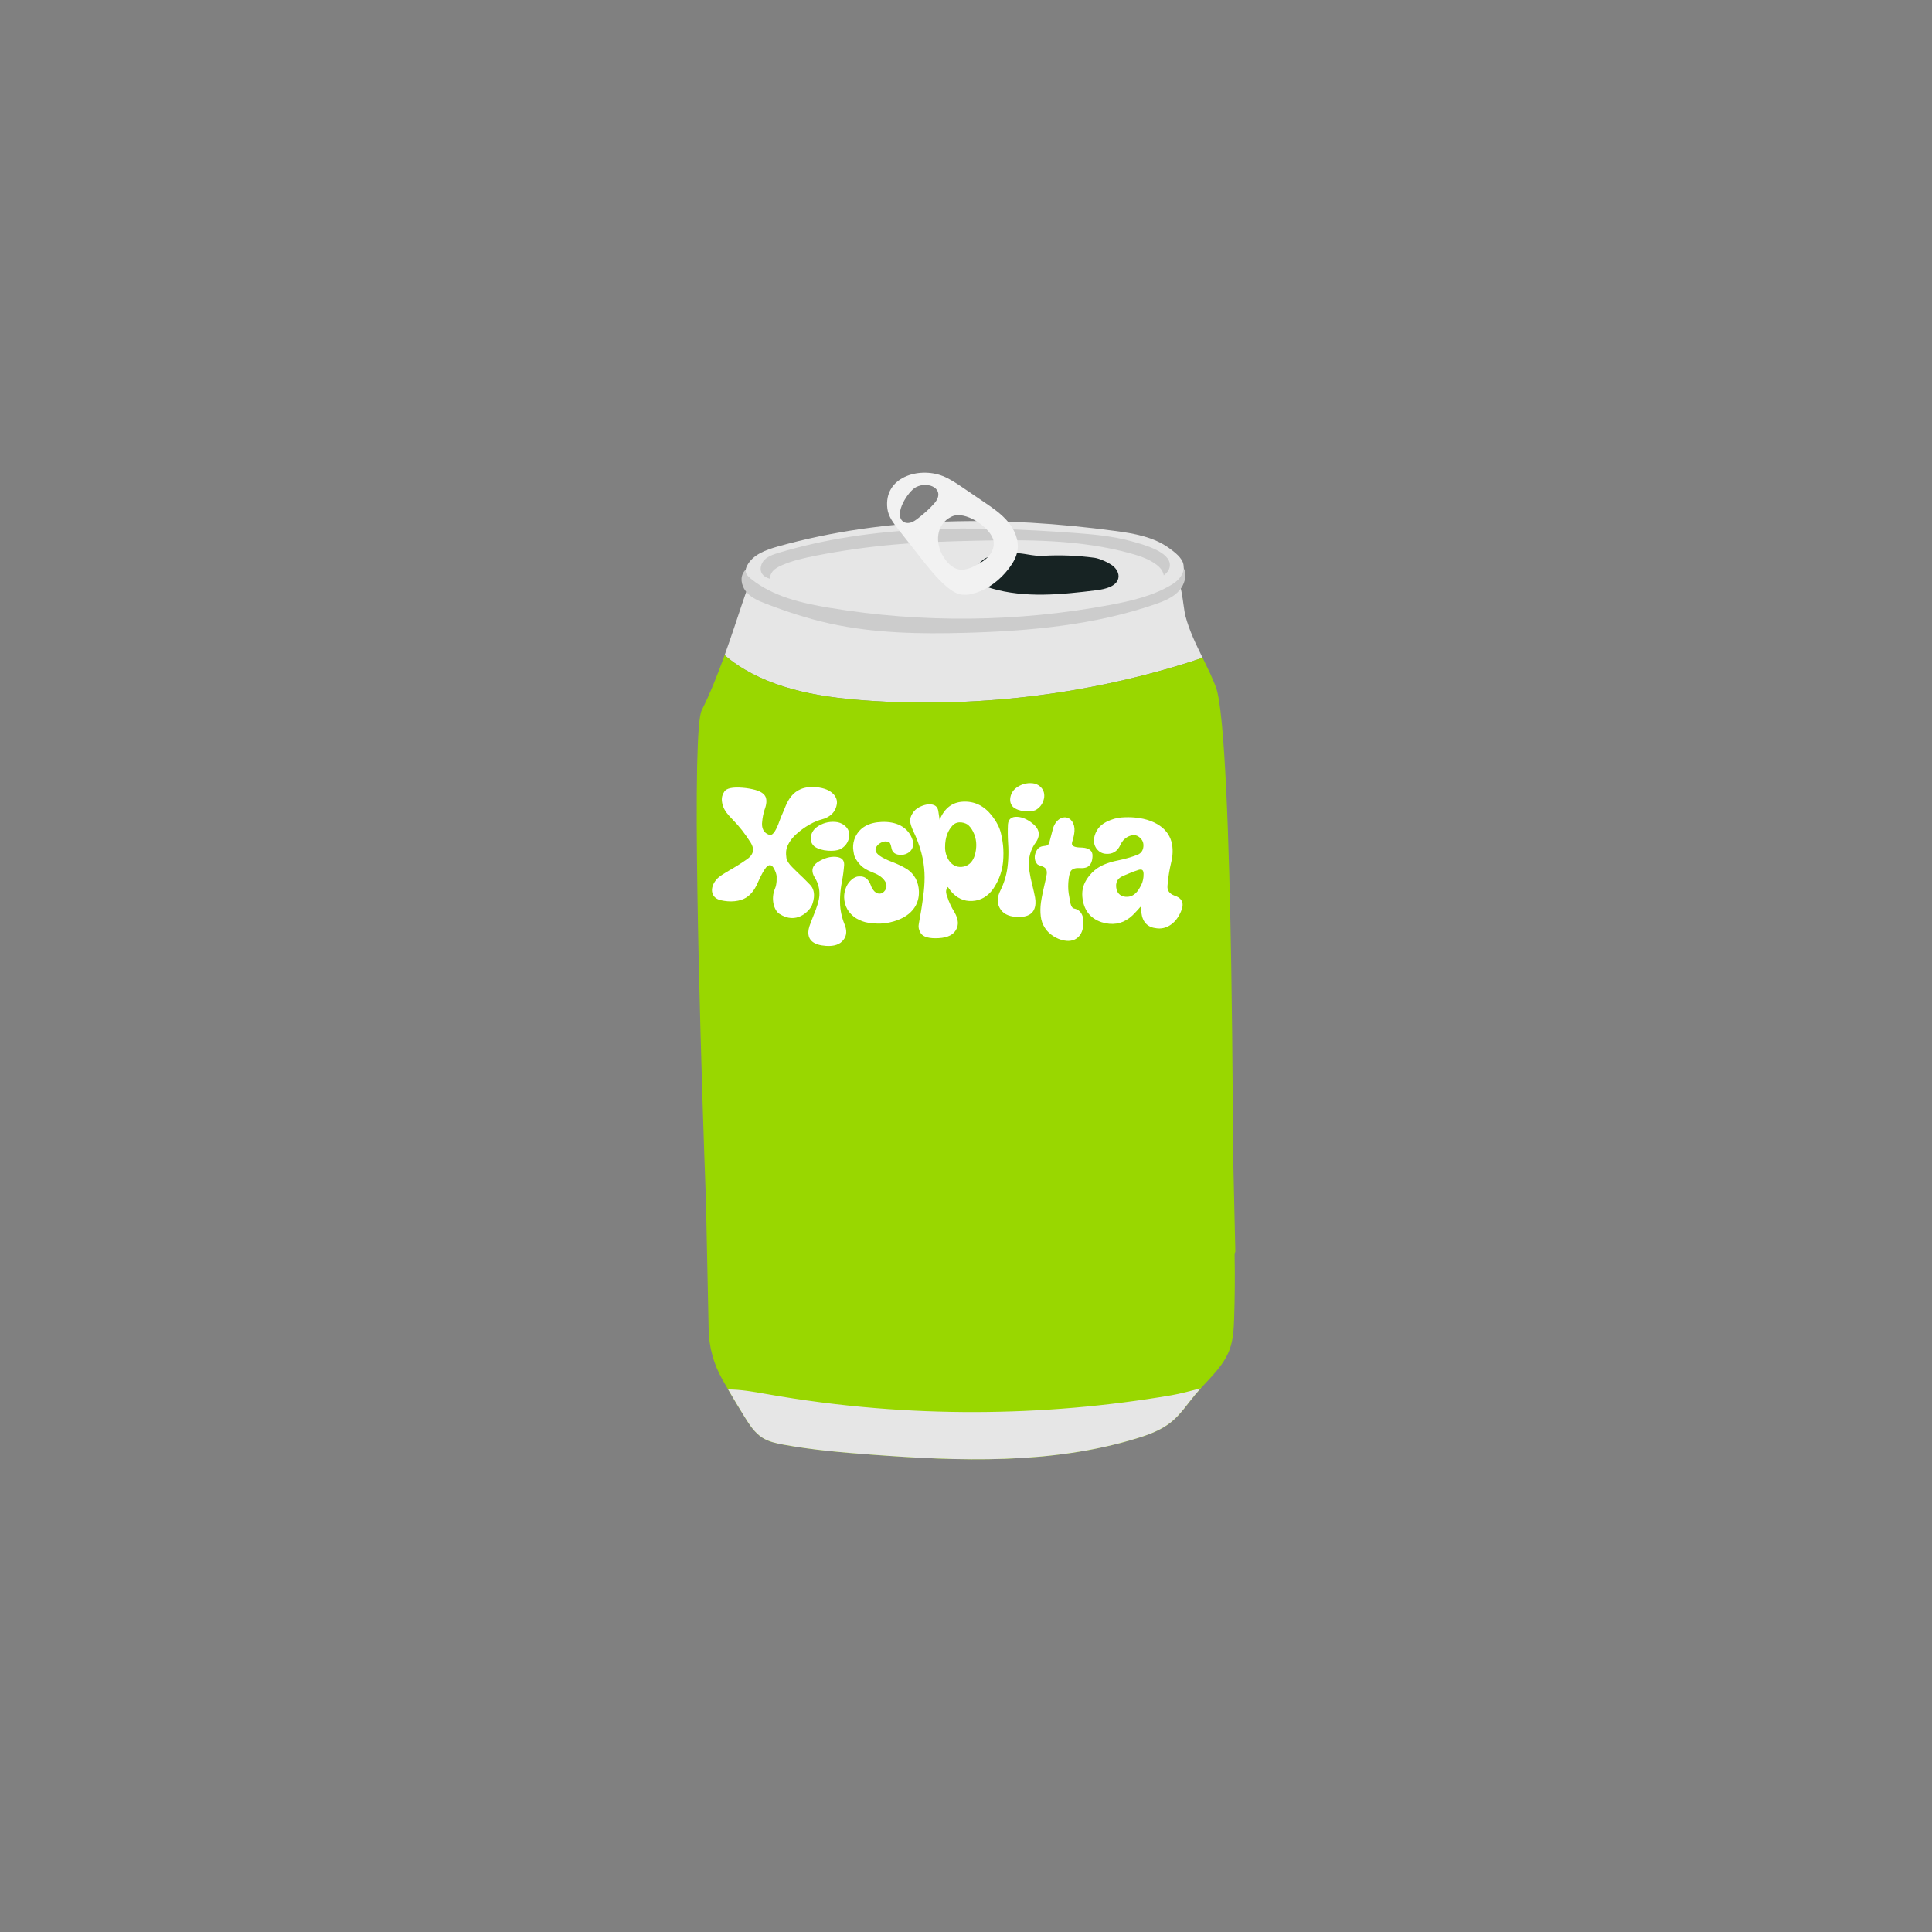 <?xml version="1.0" encoding="UTF-8"?>
<svg id="Capa_1" data-name="Capa 1" xmlns="http://www.w3.org/2000/svg" viewBox="0 0 1600 1600">
  <rect x="0" y="0" width="1600" height="1600" fill="#808080" stroke="none"/>
  <defs>
    <style>
      .cls-1 {
        fill: none;
      }

      .cls-1, .cls-2, .cls-3, .cls-4, .cls-5, .cls-6, .cls-7 {
        stroke-width: 0px;
      }

      .cls-2 {
        fill: #f2f2f2;
      }

      .cls-3 {
        fill: #99d700;
      }

      .cls-4 {
        fill: #172323;
      }

      .cls-5 {
        fill: #ccc;
      }

      .cls-6 {
        fill: #fff;
      }

      .cls-7 {
        fill: #e6e6e6;
      }
    </style>
  </defs>
  <g>
    <path class="cls-7" d="m600.09,542.57c14.06,12.17,31.36,20.47,48.99,26.03,19.15,6.04,39.13,9.05,59.1,10.8,22.08,1.93,44.29,2.63,66.45,2.4,45.61-.47,91.18-5.24,135.9-14.25,22.09-4.45,43.98-9.93,65.56-16.43,6.62-1.99,13.27-4.07,19.82-6.43-5.5-11.18-10.96-22.36-14.13-34.37-2.44-9.23-2.56-32.5-11.43-36.05-3.23-1.29-8.95,10.86-12.42,10.91-61.74.93-125.76-4.68-187.5-5.37-25.47-.28-50.97,1.23-76.23,4.52l-2.93-.25c-10.3,0-20.6-1.46-30.89-.92-10.29.55-29.75-11.98-37.11-4.76-3.6,3.54-11.8,32.65-23.17,64.16Z"/>
    <path class="cls-3" d="m598.15,1142.32c1.6,2.82,3.22,5.62,4.85,8.42,4.48,7.7,9.08,15.35,13.79,22.92,3.98,6.41,8.24,12.98,14.62,17.02,5.21,3.29,11.4,4.61,17.47,5.72,23.81,4.36,47.98,6.44,72.13,8.23,73.65,5.49,149.19,8.25,219.85-13.26,10.42-3.18,20.93-6.99,29.36-13.9,7.79-6.39,13.34-15.03,19.83-22.75,1.41-1.68,2.87-3.32,4.36-4.96,9.17-10.05,19.31-19.55,23.94-32.21,2.96-8.1,3.4-16.86,3.7-25.48.61-17.69.74-35.4.4-53.1l.6-2.6c-.48-20.62-.95-41.24-1.42-61.86-.16-6.7-.31-13.41-.46-20.11-.1-4.49-.2-74.41-1.5-153.74-.01-.79-.02-1.58-.04-2.38-1.64-98.05-5.13-209.55-12.75-229.49-2.88-7.54-6.41-14.82-9.97-22.09-.33-.67-.66-1.34-.99-2.01-6.55,2.35-13.2,4.43-19.82,6.43-21.58,6.5-43.47,11.98-65.56,16.43-44.72,9.01-90.28,13.78-135.9,14.25-22.16.23-44.37-.47-66.45-2.4-19.96-1.75-39.94-4.76-59.09-10.8-17.63-5.56-34.93-13.86-48.99-26.03-.24.68-.49,1.36-.74,2.05-5.43,14.93-11.56,30.28-18.25,43.61-2.01,4.01-3.17,20.03-3.72,43.59-.03,1.23-.05,2.48-.09,3.76-2.19,108.18,7.37,360.48,7.37,360.48.55,26.56,1.11,53.12,1.66,79.68.12,6.1.33,16.23.53,25.52.3,14.41,4.18,28.53,11.3,41.06Z"/>
    <path class="cls-7" d="m603,1150.74c4.48,7.7,9.08,15.35,13.78,22.92,3.98,6.41,8.25,12.98,14.62,17.02,5.21,3.29,11.4,4.61,17.46,5.72,23.81,4.36,47.98,6.44,72.13,8.23,73.65,5.49,149.2,8.25,219.85-13.26,10.43-3.18,20.93-6.99,29.36-13.91,7.79-6.39,13.35-15.03,19.83-22.75,1.41-1.68,2.87-3.32,4.36-4.96-8.48,2.17-16.8,4.49-24.35,5.78-26.69,4.54-53.57,7.97-80.54,10.29-54.46,4.67-109.32,4.81-163.81.38-30.62-2.49-61.11-6.41-91.36-11.78-10.25-1.82-20.97-3.73-31.35-3.7Z"/>
    <path class="cls-5" d="m976.95,488.7c-5.1,6.02-12.79,9.09-20.24,11.67-50.12,17.33-103.67,22.21-156.69,23.7-37.81,1.06-75.99.43-112.92-7.73-17.98-3.97-35.53-9.7-52.7-16.33-5.58-2.15-11.3-4.52-15.45-8.82-4.15-4.3-6.34-11.07-3.65-16.41,3.69-7.32,13.61-8.18,21.8-8.05,35.3.55,70.59,1.09,105.89,1.64,33.12.51,66.25,1.02,99.35,2.51,26,1.17,52.02,2.94,78.02,1.75,16.25-.75,32.38-2.71,48.51-4.7,5.13-.63,9.71-1.89,11.95,3.77,2.19,5.53-.2,12.68-3.86,17Z"/>
    <path class="cls-7" d="m923.83,439.73c-93.1-12.5-189.11-12.54-279.56,12.81-9.98,2.8-20.9,6.73-25.6,15.97-.75,1.47-1.32,3.11-1.11,4.75.31,2.51,2.33,4.44,4.29,6.03,18.19,14.74,42.02,20.22,65.12,24.06,76.76,12.75,155.76,11.94,232.25-2.37,17.75-3.32,35.71-7.5,51.17-16.83,5.81-3.51,10.93-9.08,9.72-16.47-.95-5.79-7.4-10.47-11.82-13.71-12.72-9.3-29.19-12.2-44.45-14.25Z"/>
    <path class="cls-5" d="m631.09,475.11c1.51,2.29,4.15,3.45,6.79,4.33-.19-1.65.15-3.41.98-4.84,1.79-3.11,5.15-4.95,8.43-6.4,9.07-4,18.84-6.16,28.57-8.07,21.9-4.29,44.03-7.39,66.27-9.29,21.84-1.86,43.76-2.57,65.67-3.05,43.12-.97,86.91-1.01,128.48,10.49,7.05,1.95,14.13,4.28,20.17,8.41,2.54,1.74,4.94,3.85,6.31,6.61.49.99.84,2.05,1.04,3.15,2.83-2.14,4.76-4.73,5.02-7.86.95-11.79-22.81-17.83-31.05-20.16-16.2-4.57-33.08-6.02-49.8-7.22-81.55-5.87-165.02-6.9-243.31,16.65-4.1,1.24-8.34,2.63-11.4,5.62-3.06,2.99-4.53,8.06-2.17,11.63Z"/>
    <path class="cls-1" d="m880.93,473.19c-.15-.15-.3-.29-.45-.44"/>
    <path class="cls-4" d="m864.46,460.25c13.99-.75,28.07-.18,41.93,1.68,4.28.57,11.71,3.98,15.01,6.52,3.3,2.54,5.61,6.52,4.76,10.39-1.47,6.73-10.58,9.03-18.04,9.96-29.01,3.61-59.18,6.64-87.02-1.54-4.58-1.35-9.38-3.23-11.84-7-3.9-5.99.21-14.19,6.72-17.87,6.51-3.69,14.55-4.07,22.2-4.34,10.15-.37,16.14,2.76,26.28,2.22Z"/>
    <path class="cls-2" d="m743.92,438.33c6.11,7.79,12.22,15.57,18.33,23.35,6.89,8.78,13.86,17.64,22.45,24.74,2.78,2.29,5.78,4.43,9.22,5.44,4.4,1.3,9.12.64,13.47-.68,11.21-3.38,20.83-10.96,27.98-20.25,3.42-4.45,6.39-9.45,7.27-15.04,1.33-8.39-2.28-17.04-7.73-23.63-5.45-6.59-12.61-11.48-19.67-16.28-5.93-4.03-11.86-8.06-17.8-12.1-5.39-3.67-10.84-7.36-16.89-9.72-19.77-7.71-48.98,1.06-45.66,27.12.82,6.44,4.99,11.92,9.02,17.04Zm44.32-10.58c10.86-5.11,30.56,8.23,34.13,18.56,1.55,4.5.08,9.58-2.79,13.29-2.86,3.71-6.94,6.26-11.07,8.44-4.72,2.49-10.09,4.65-15.31,3.33-5.08-1.29-8.86-5.6-11.73-10.04-7.3-11.29-6.69-27.24,6.77-33.58Zm-29.73-24.27c10.71-5.62,25.4,1.96,15.05,13.62-3.96,4.47-8.49,8.4-13.2,12.07-1.84,1.43-3.74,2.86-5.98,3.55-2.23.69-4.85.54-6.68-.95-7.7-6.29,4.38-24.92,10.81-28.29Z"/>
  </g>
  <g>
    <path class="cls-6" d="m883.41,779.18c-6.17-.41-12.78-4.16-16.36-8.43-2.36-2.81-3.94-5.96-4.73-9.45-.66-3.23-.86-6.86-.58-10.86.25-3.61,1.3-9.38,3.17-17.3,1.24-5.22,1.89-8.31,1.96-9.29.03-.44.1-1.14,0-2.1-.56-4.89-6.3-4.22-7.99-6.22-1.36-1.62-2.11-3.6-1.93-6.24.11-1.61.64-3.27,1.59-4.97,1.51-2.74,3.68-3.45,6.45-3.74,1.39-.14,3.31-.23,4.01-2.91,2.01-7.81,2.89-11.14,3.2-12.1,1.28-3.69,3.3-6.28,6.05-7.76,1.37-.69,2.77-.99,4.18-.89,2.1.14,3.87,1.2,5.31,3.16,1.61,2.27,2.31,5.02,2.09,8.24-.17,2.49-.76,5.32-1.76,8.49-.18.53-.3,1.11-.34,1.74-.13,1.91,1.78,2.99,5.74,3.26l2.94.13c5.86.4,8.64,2.82,8.34,7.27l-.05.81c-.27,4.01-1.73,6.7-4.38,8.09-1.67.67-3.43.94-5.28.82l-.51-.04c-3.57-.24-6.07.47-7.51,2.14-1.2,1.73-1.97,5.07-2.3,10-.27,3.96,0,7.88.82,11.76.6,2.86.86,9.01,3.98,9.63,8.19,1.62,8,10.7,7.66,13.6-.28,2.4-.74,4.83-1.9,6.96-2.65,4.88-7.13,6.53-11.86,6.21Z"/>
    <path class="cls-6" d="m848.72,671.88c-4-.39-7.23-1.56-9.69-3.53-1.88-1.9-2.68-4.27-2.41-7.1.39-3.55,2-6.45,4.83-8.68,4.14-3.09,8.69-4.39,13.66-3.91,2.39.23,4.47,1.12,6.23,2.67,2.63,2.32,3.77,5.26,3.42,8.82-.1.98-.31,1.91-.64,2.82-1.18,3.53-3.36,6.17-6.53,7.92-2.31,1.01-5.27,1.33-8.88.98Zm-7.09,87.47c10.12.61,15.42-3.06,15.9-11.03.09-1.56-.02-3.29-.35-5.17-.64-3.23-1.35-6.43-2.14-9.62-2.26-8.77-3.26-15.4-2.98-19.9.36-5.96,2.28-11.29,5.75-15.99,1.51-2.16,2.32-4.27,2.44-6.33.18-2.98-1.17-5.79-4.05-8.41-4.56-4-9.12-6.15-13.66-6.42-4.84-.29-7.44,1.83-7.82,6.37-.22,5.19-.16,10.36.16,15.54.31,4.63.32,9.19.05,13.69-.13,2.15-.33,4.27-.61,6.36-.84,6.52-2.79,12.9-5.87,19.14-1.28,2.57-2,5.01-2.14,7.3-.15,2.49.37,4.83,1.56,7.01,2.42,4.56,7,7.05,13.75,7.46Z"/>
    <path class="cls-6" d="m777.34,776.95c-7.73.42-12.63-.91-14.71-3.98-1.18-1.8-1.82-3.63-1.92-5.49-.1-1.86,1.44-8.66,2.19-13.58,3.33-21.83,6.19-39.02-6.89-66.34-.98-2.05-2.17-5.58-2.27-7.44-.11-2,.47-4.05,1.73-6.13,1.48-2.58,3.57-4.51,6.27-5.78,2.7-1.27,5.08-1.97,7.13-2.08,4.79-.26,7.51,1.53,8.16,5.37l.69,4.6c.19.87.34,1.82.45,2.84,3.89-9.53,10.31-14.54,19.26-15.02,9.48-.52,17.44,3.29,23.87,11.42,4.01,5.13,6.55,10.06,7.65,14.81,1.09,4.75,1.74,9,1.95,12.77.13,2.4.14,4.82.03,7.28-.27,9.48-3.11,18.17-8.51,26.06-4.52,6.23-10.27,9.53-17.26,9.91-6.99.38-12.95-2.41-17.89-8.37-.69-.89-1.46-1.98-2.31-3.26-1.05,1.38-1.54,2.76-1.47,4.13.07,1.27.41,2.63,1.03,4.06,1.31,4.24,3.31,8.52,6,12.84,1.68,2.95,2.59,5.67,2.72,8.16.11,2.1-.29,4.04-1.23,5.8-2.21,4.53-7.1,7.01-14.67,7.42Zm18.93-58.99c11.46-.8,12.22-14.52,12.24-18.17.04-5.83-2.39-12.5-6.47-16.35-2.04-1.92-8.9-4.33-13.09.12-3.51,3.74-6.38,9.38-6.28,18.44.08,7.38,4.62,16.58,13.59,15.96Z"/>
    <path class="cls-6" d="m728.91,764.89c-3.18.07-6.49-.17-9.91-.7-3.43-.54-6.77-1.77-10.02-3.71-6.32-4.13-9.62-9.84-9.89-17.13-.09-2.35.27-4.69,1.07-7.02,1.19-3.72,3.36-6.69,6.51-8.91,1.63-.99,2.93-1.5,3.91-1.54l1.61-.06c4.06-.15,7.04,2.27,8.94,7.24.61,1.94,1.63,3.66,3.06,5.18,1.26,1.08,2.29,1.66,3.08,1.73.79.07,1.28.1,1.47.09,1.12-.04,2.21-.55,3.25-1.52,1.51-1.52,2.24-3.19,2.17-5-.03-.83-.23-1.71-.61-2.62-1.8-3.56-5.33-6.32-10.59-8.29-4.77-1.78-8.35-3.98-10.75-6.59-2.86-3.18-4.52-6.03-4.98-8.56-.46-2.53-.71-4.26-.74-5.19-.11-3.13.51-6.19,1.87-9.18,3.78-7.88,11.1-12.02,21.96-12.41,5.87-.21,10.95.75,15.25,2.9,5.2,2.75,8.66,6.96,10.38,12.63.17.73.27,1.44.3,2.12.11,3.08-1,5.55-3.33,7.4-1.86,1.39-3.94,2.13-6.24,2.21-5.09.19-7.93-1.89-8.53-6.23-.5-2.87-1.39-4.43-2.67-4.68-.99-.16-1.7-.23-2.14-.22-1.17.04-2.36.36-3.57.94-1.68.85-2.94,1.92-3.78,3.22-.65,1.1-.95,2.12-.92,3.05.11,3.13,4.97,6.51,14.55,10.13,3.77,1.43,7.34,3.14,10.7,5.12,3.35,1.98,6.03,4.75,8.02,8.31,1.64,3.27,2.53,6.77,2.66,10.49.16,4.31-.73,8.28-2.65,11.93-2.94,5.25-7.77,9.18-14.49,11.77-4.78,1.89-9.77,2.93-14.95,3.12Z"/>
    <path class="cls-6" d="m685.79,704.53c-4.56-.32-8.3-1.45-11.21-3.4-2.24-1.91-3.29-4.31-3.14-7.2.24-3.64,1.91-6.63,4.99-8.97,4.52-3.24,9.62-4.67,15.29-4.28,2.72.19,5.14,1.06,7.23,2.6,3.12,2.32,4.58,5.3,4.39,8.94-.05,1-.24,1.96-.57,2.89-1.14,3.63-3.46,6.37-6.96,8.23-2.57,1.07-5.91,1.47-10.02,1.19Zm-1.74,78.82c-10.11-.7-14.97-4.62-14.6-11.76.07-1.4.37-2.92.9-4.55.98-2.79,2.03-5.55,3.15-8.29,3.18-7.52,4.88-13.29,5.09-17.32.28-5.34-1.06-10.31-4-14.91-1.26-2.11-1.85-4.08-1.75-5.92.14-2.67,1.78-5,4.92-6.98,4.96-3,9.71-4.34,14.25-4.03,4.83.33,7.19,2.54,7.08,6.62-.34,4.64-.95,9.23-1.82,13.79-.8,4.08-1.3,8.13-1.51,12.16-.1,1.93-.13,3.84-.08,5.73.13,5.9,1.39,11.81,3.78,17.73,1,2.44,1.45,4.69,1.34,6.75-.12,2.23-.88,4.25-2.3,6.04-2.89,3.76-7.7,5.4-14.44,4.94Z"/>
    <path class="cls-6" d="m675.82,651.9c-21-1.79-24.49,14.69-27.56,21.33-.96,2.09-1.82,4.23-2.61,6.42-2.72,7.72-5.24,11.69-7.57,11.89-1.53-.12-7.21-1.78-7.01-9.51l.14-1.58c.29-3.33.94-6.59,1.95-9.78.83-2.19,1.32-4.16,1.48-5.93.16-1.81-.04-3.4-.6-4.76-1.13-2.59-4.01-4.54-8.65-5.84-3.41-.9-6.86-1.49-10.37-1.77-8.36-.66-13.42.41-15.16,3.2-1.21,1.9-1.89,3.67-2.03,5.32-.15,1.69.05,3.55.59,5.59.73,2.48,1.84,4.67,3.32,6.6,1.48,1.92,3.1,3.75,4.85,5.51,5.49,5.52,10.53,11.97,15.14,19.33,1.43,2.32,2.05,4.47,1.87,6.45-.23,2.61-1.82,4.97-4.77,7.08-4.83,3.4-9.82,6.55-14.97,9.46-3.77,2.17-6.57,3.97-8.39,5.42-1.83,1.45-3.31,3.27-4.46,5.48-.78,1.59-1.23,3.11-1.35,4.54-.13,1.43.07,2.79.59,4.06,1,2.54,3.16,4.24,6.48,5.09,2.04.46,4.03.76,5.96.91,4,.31,7.77-.09,11.31-1.21,5.22-1.71,9.38-5.67,12.46-11.88l1.43-3.07c2.49-5.62,4.7-9.61,6.63-11.96,1.15-1.27,2.25-1.86,3.28-1.78,1.12.09,2.16.97,3.09,2.66,1.48,2.75,2.24,5.02,2.28,6.83.04,1.81.03,3.11-.04,3.91-.18,2.02-.49,4.11-1.36,6.13-3.5,8.15-.93,17.74,3.61,20.73,14.15,9.3,24.45-2.22,26.62-6.2.76-1.43,5.06-11.79-1.3-17.99-2.58-2.51-4.94-5.16-7.59-7.54-1.38-1.25-3.72-3.54-7-6.85-2.96-2.95-4.57-5.52-4.85-7.7-.28-2.19-.37-3.87-.27-5.05.16-1.86.64-3.66,1.43-5.43,1.38-2.86,3.17-5.4,5.36-7.6,4.28-4.33,13.3-11.33,22.66-13.77,6.05-1.57,11.9-5.5,12.68-13.59.37-3.79-2.66-11.89-17.31-13.14Z"/>
    <path class="cls-6" d="m958.91,768.88l-.96-.09c-7.5-.69-11.74-5.02-12.73-12.99l-.68-4.89c-1.38,1.64-2.82,3.23-4.3,4.76-6.22,6.99-13.4,10.12-21.53,9.38-2.07-.19-4.23-.63-6.48-1.32-9.57-3.24-14.86-10.21-15.87-20.92-.13-1.51-.13-2.99,0-4.43.5-5.48,3.18-10.7,8.03-15.68,2.95-2.95,6.23-5.17,9.82-6.66,3.6-1.49,7.36-2.63,11.29-3.39,5.74-1.14,11.33-2.75,16.77-4.82,2.8-1.3,4.35-3.54,4.64-6.74.28-3.03-.75-5.54-3.09-7.52-1.34-1.14-2.73-1.78-4.17-1.91-3.42-.1-6.53,1.28-9.31,4.14-1.02,1.19-1.87,2.54-2.54,4.03-2.47,5.35-6.56,7.77-12.25,7.25-2.77-.25-5.12-1.49-7.06-3.7-1.97-2.54-2.81-5.38-2.52-8.52l.06-.64c1.22-6.27,4.61-10.79,10.17-13.55,4.38-2.17,8.56-3.4,12.53-3.68,3.97-.28,7.6-.27,10.9.03,5.05.46,9.5,1.43,13.33,2.91,13.26,5.18,19.26,14.63,18,28.36-.19,2.07-.57,4.21-1.15,6.41-1.3,5.46-2.22,11.03-2.74,16.73l-.2,2.15c-.36,3.88,1.59,6.61,5.85,8.18,4.79,1.56,7,4.37,6.63,8.41-.13,1.38-.56,2.93-1.31,4.63-1.99,4.7-4.67,8.29-8.07,10.77-3.39,2.48-7.09,3.59-11.09,3.33Zm-26.73-26.18c5,.46,9.03-2.28,12.1-8.23,1.52-2.54,2.41-5.28,2.68-8.2.36-3.88-.21-5.89-1.7-6.03l-.64-.06c-.53-.05-1.05.01-1.55.18-3.09.95-6.15,2.09-9.16,3.43-3.06,1.17-5.19,2.18-6.39,3.04-1.89,1.33-2.95,3.27-3.19,5.82-.08,1.44.06,2.85.42,4.22,1.12,3.54,3.6,5.48,7.43,5.83Z"/>
  </g>
</svg>